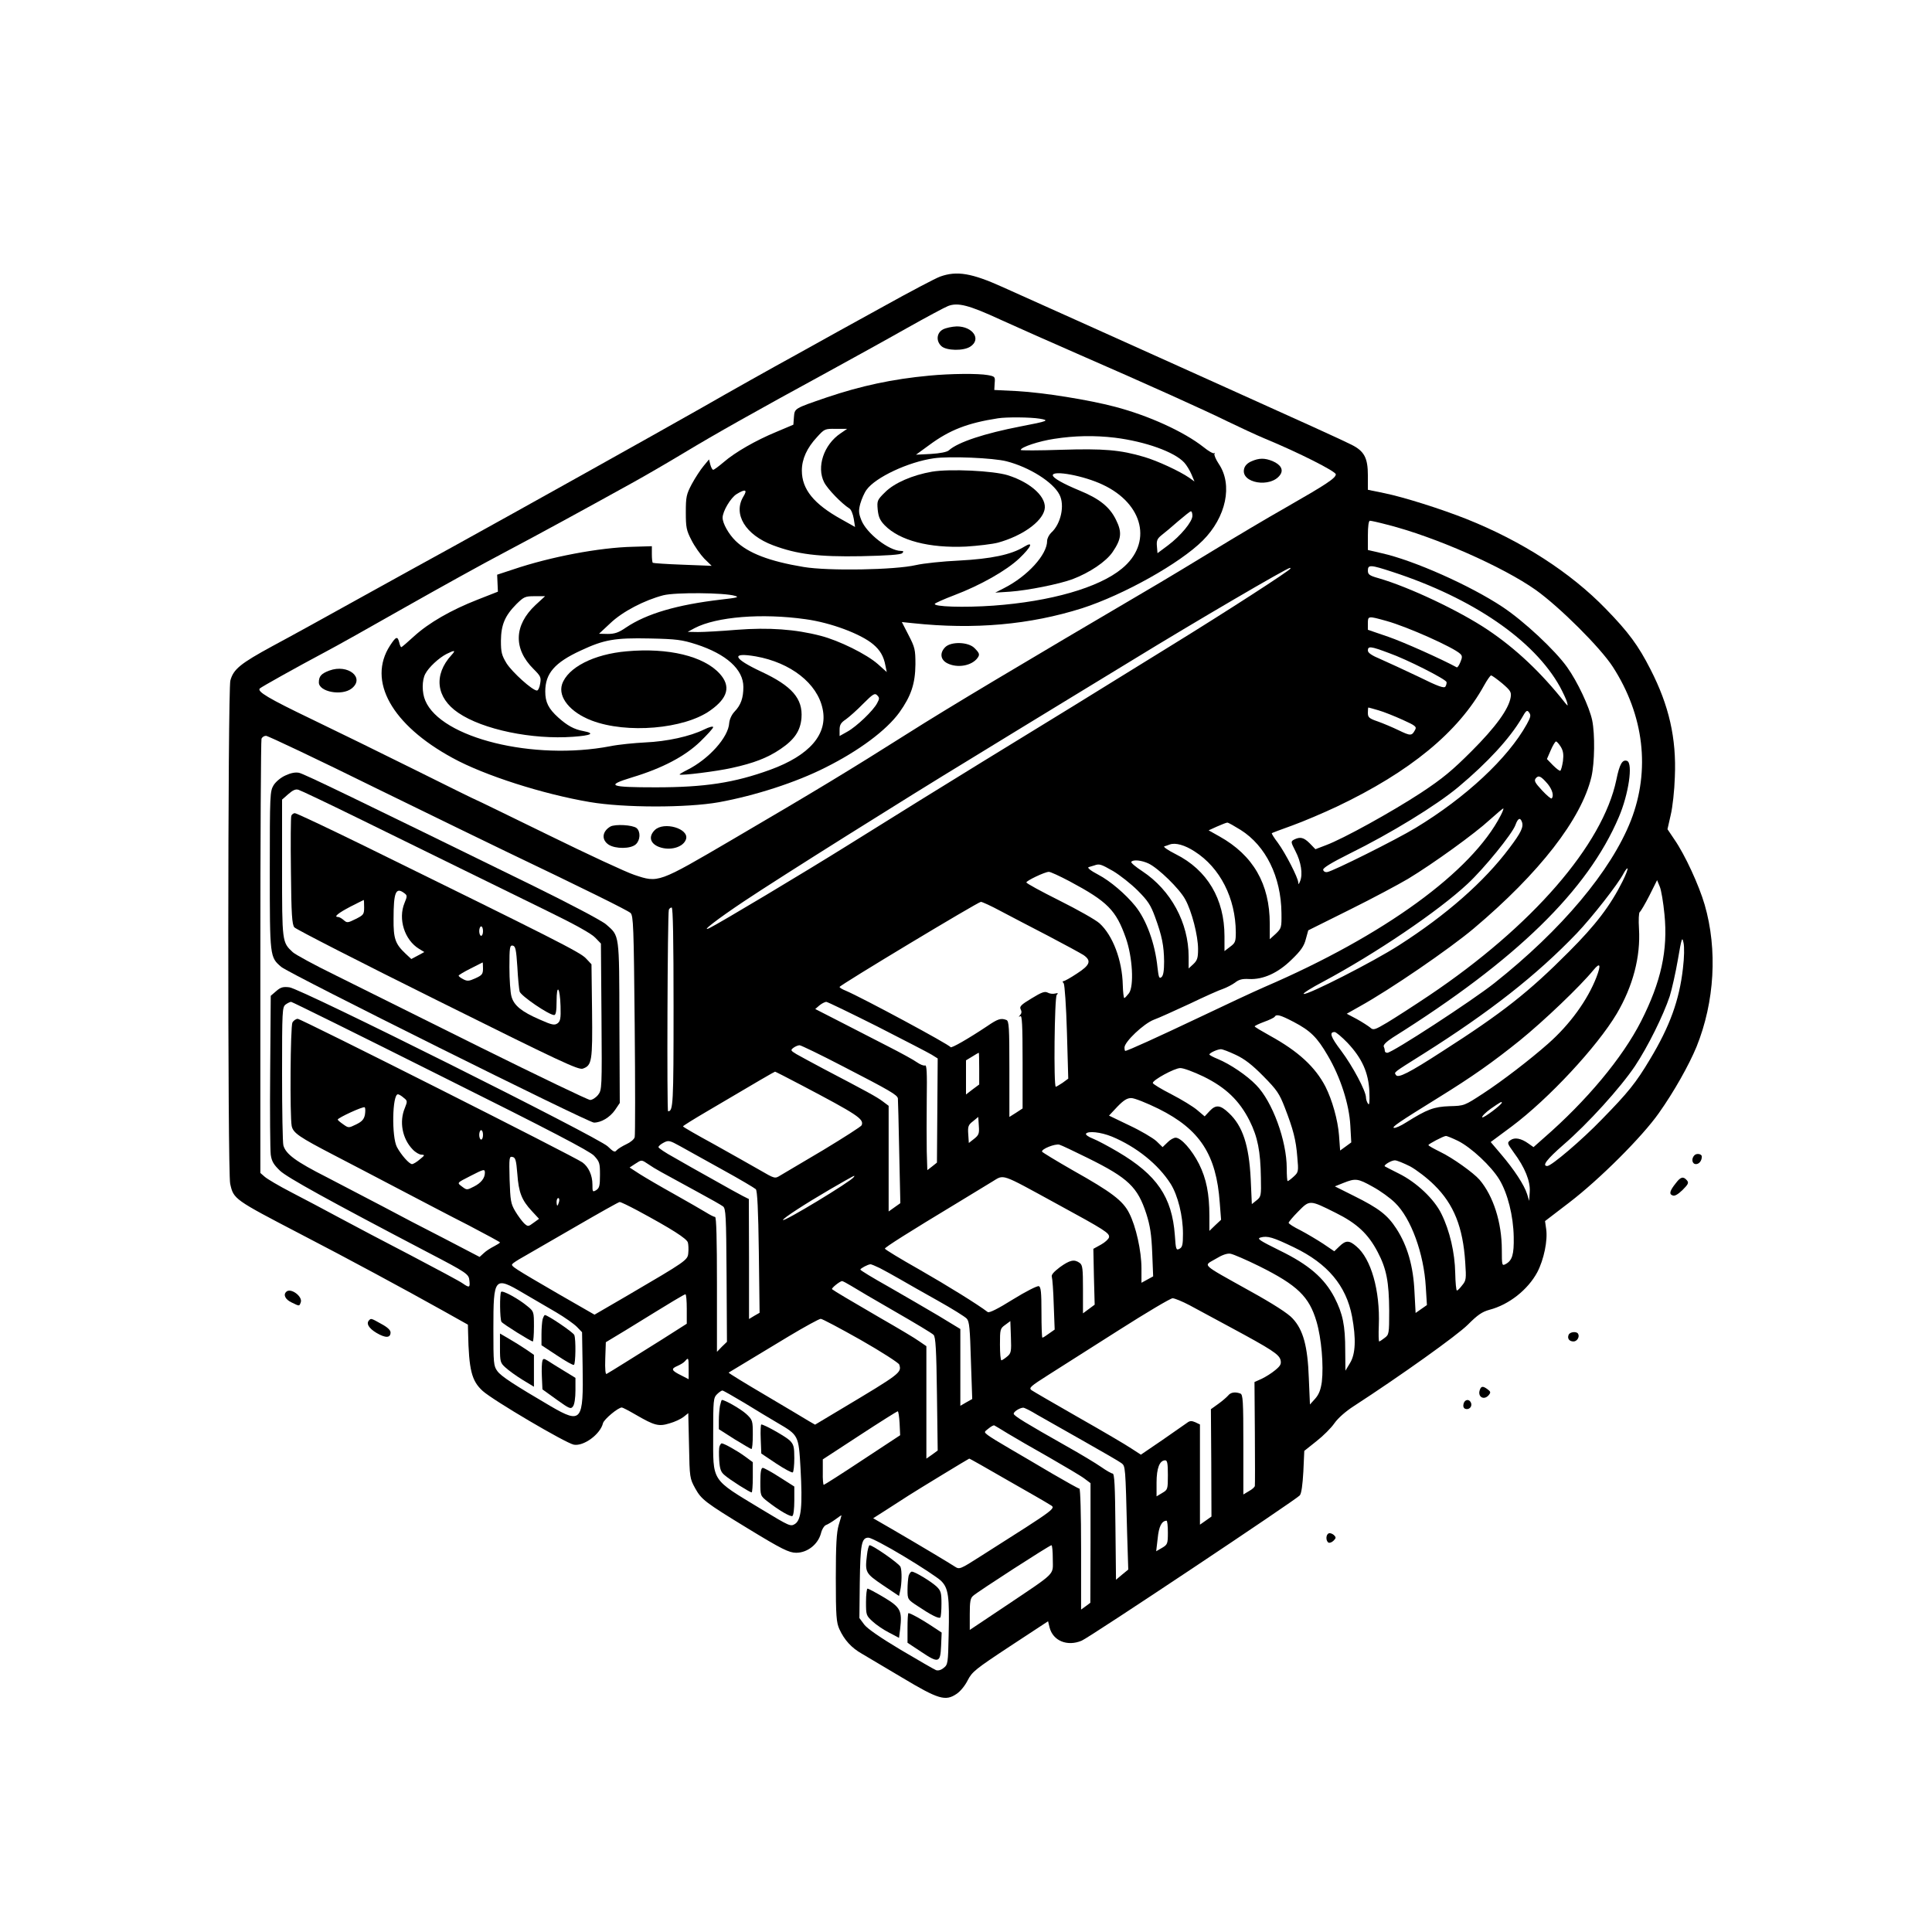 <?xml version="1.0" standalone="no"?>
<!DOCTYPE svg PUBLIC "-//W3C//DTD SVG 20010904//EN"
 "http://www.w3.org/TR/2001/REC-SVG-20010904/DTD/svg10.dtd">
<svg version="1.0" xmlns="http://www.w3.org/2000/svg"
 width="1024pt" height="1024pt" viewBox="0 0 1024 1024"
 preserveAspectRatio="xMidYMid meet">
<g transform="translate(0,1024) scale(0.1,-0.1)"
fill="#000000" stroke="none">
<path d="M4983 8774 c-23 -8 -158 -79 -300 -158 -142 -78 -354 -195 -470 -260
-117 -64 -340 -189 -495 -278 -266 -151 -972 -545 -1318 -736 -85 -46 -299
-165 -475 -262 -176 -98 -392 -217 -480 -264 -171 -93 -208 -123 -224 -183
-14 -48 -15 -2610 -1 -2667 18 -82 20 -83 375 -268 253 -131 547 -290 753
-405 l132 -74 1 -42 c4 -199 19 -256 77 -309 55 -50 439 -276 483 -285 52 -10
141 55 155 114 6 21 80 83 100 83 4 0 37 -17 73 -38 100 -58 122 -64 180 -46
26 7 60 23 74 34 l25 20 4 -173 c3 -169 4 -173 33 -226 33 -59 52 -74 280
-213 177 -108 217 -128 255 -128 59 0 115 44 131 102 5 22 18 42 27 45 9 3 32
17 50 30 17 13 32 23 32 21 0 -2 -7 -25 -15 -52 -11 -38 -15 -104 -15 -280 0
-202 3 -236 19 -271 26 -57 64 -99 119 -130 26 -15 122 -72 214 -127 192 -115
229 -126 288 -86 20 13 45 44 59 72 23 45 40 59 225 181 l201 132 8 -33 c18
-71 94 -102 170 -70 40 16 1138 748 1156 770 9 10 15 56 19 126 l5 110 64 51
c36 28 79 71 96 96 19 27 60 63 102 90 248 161 548 375 605 432 52 52 75 68
115 79 103 27 203 106 253 199 35 67 56 169 47 229 l-6 42 128 98 c162 124
387 349 475 474 80 113 159 253 200 352 96 238 112 515 43 753 -30 103 -104
264 -160 345 l-37 55 17 75 c10 41 20 132 22 202 9 205 -31 379 -129 570 -64
126 -117 198 -237 321 -187 193 -445 359 -738 476 -139 55 -333 116 -435 137
l-88 18 0 76 c0 93 -19 129 -87 163 -47 24 -272 126 -663 302 -107 48 -267
120 -355 160 -88 40 -286 129 -440 198 -154 69 -330 148 -392 176 -162 73
-241 87 -330 55z m319 -228 c90 -41 273 -122 408 -181 383 -167 675 -299 797
-359 62 -30 152 -72 200 -92 172 -71 373 -172 373 -188 0 -20 -50 -53 -265
-176 -99 -56 -272 -159 -385 -228 -113 -69 -241 -146 -285 -172 -752 -442
-1122 -663 -1330 -795 -313 -198 -493 -307 -932 -564 -396 -232 -393 -231
-521 -188 -43 14 -247 109 -455 211 -209 102 -381 186 -383 186 -2 0 -147 71
-321 158 -175 87 -424 209 -553 271 -227 109 -289 146 -273 162 8 8 194 112
348 194 50 26 239 132 420 235 182 103 418 234 525 290 180 95 429 231 689
375 58 32 177 101 265 154 166 100 373 217 766 431 124 68 311 171 415 230
105 59 204 112 220 118 52 20 110 5 277 -72z m2051 -1087 c253 -64 613 -223
787 -346 126 -90 342 -305 408 -407 166 -257 200 -548 96 -815 -105 -267 -368
-580 -724 -862 -116 -92 -541 -369 -567 -369 -7 0 -13 4 -13 9 0 5 -2 16 -6
24 -3 9 13 25 48 48 654 410 1033 780 1198 1168 52 121 76 285 44 298 -25 9
-40 -16 -57 -100 -72 -345 -447 -777 -992 -1143 -82 -55 -183 -120 -223 -144
-67 -40 -74 -41 -90 -26 -10 8 -42 29 -71 45 l-53 28 69 39 c164 91 473 303
603 412 349 294 572 581 625 805 17 74 19 225 4 299 -15 71 -78 205 -133 282
-64 90 -229 244 -342 319 -170 113 -470 247 -641 285 l-73 17 0 77 c0 49 4 78
11 78 6 0 47 -9 92 -21z m27 -250 c426 -139 751 -362 888 -609 16 -30 33 -66
37 -80 6 -24 6 -24 -10 -5 -126 160 -262 288 -410 387 -149 100 -415 226 -577
273 -50 14 -58 20 -58 41 0 32 14 31 130 -7z m-540 18 c0 -9 -349 -234 -630
-407 -102 -63 -228 -141 -280 -173 -102 -64 -280 -173 -730 -449 -244 -150
-389 -240 -708 -439 -229 -143 -680 -413 -732 -438 -51 -24 44 49 185 143 187
125 867 552 1195 751 74 45 185 113 245 150 61 37 193 118 295 180 102 62 246
150 320 195 336 206 822 490 837 490 2 0 3 -2 3 -3z m508 -278 c112 -31 355
-140 391 -174 12 -11 12 -19 1 -45 -7 -17 -15 -29 -19 -27 -81 44 -282 134
-363 162 l-108 37 0 34 c0 40 1 40 98 13z m13 -170 c94 -33 301 -138 306 -154
1 -5 -1 -16 -6 -24 -7 -10 -37 0 -142 52 -74 35 -164 77 -201 93 -48 20 -68
34 -68 46 0 25 15 23 111 -13z m601 -161 c44 -38 49 -46 45 -73 -10 -63 -80
-159 -207 -286 -102 -102 -153 -145 -270 -222 -153 -100 -411 -243 -503 -277
l-55 -21 -30 31 c-32 32 -51 36 -83 20 -18 -10 -18 -12 7 -61 30 -57 40 -122
25 -159 -7 -18 -10 -20 -10 -7 -1 25 -67 154 -108 210 -20 26 -34 49 -32 51 2
2 51 20 109 41 58 21 164 66 236 100 387 184 644 395 780 642 16 29 33 53 37
53 5 0 31 -19 59 -42z m-655 -143 c28 -8 85 -31 127 -50 69 -31 76 -37 66 -54
-17 -32 -24 -32 -86 -2 -33 16 -83 37 -111 47 -47 16 -53 22 -53 46 0 16 1 28
3 28 2 0 26 -7 54 -15z m785 -74 c-100 -180 -323 -388 -589 -549 -102 -62
-439 -230 -468 -234 -11 -2 -20 3 -22 12 -1 10 43 37 139 85 221 109 462 257
578 354 155 130 271 256 335 364 24 43 29 46 40 30 10 -14 8 -24 -13 -62z
m-6096 -340 c313 -153 621 -303 684 -333 414 -198 647 -313 662 -327 15 -15
17 -69 22 -592 3 -316 3 -584 0 -596 -3 -12 -23 -28 -45 -38 -21 -10 -44 -24
-51 -32 -9 -12 -17 -8 -47 21 -48 47 -1626 836 -1687 843 -33 4 -46 1 -70 -20
l-29 -25 -3 -399 c-2 -219 0 -418 3 -443 5 -36 16 -53 49 -85 38 -36 257 -157
784 -433 209 -109 217 -115 220 -150 4 -37 0 -39 -36 -14 -15 11 -137 76 -272
147 -135 70 -306 160 -380 200 -74 40 -189 101 -255 135 -66 34 -130 72 -142
83 l-23 20 0 1143 c0 628 3 1149 6 1158 3 9 14 16 24 16 10 0 274 -125 586
-279z m6277 220 c13 -22 15 -41 11 -75 -4 -26 -10 -48 -14 -51 -4 -2 -21 11
-39 29 l-32 33 20 46 c11 26 24 47 28 47 5 0 16 -13 26 -29z m-69 -197 c24
-30 33 -63 20 -76 -3 -3 -26 16 -51 43 -38 41 -43 51 -33 64 15 18 28 11 64
-31z m-250 -166 c-153 -298 -618 -636 -1249 -908 -60 -26 -218 -100 -350 -163
-213 -101 -379 -177 -391 -177 -2 0 -4 8 -4 18 0 30 101 126 155 147 28 10
113 49 191 85 77 37 157 73 177 79 19 7 48 22 63 33 20 16 38 21 73 19 76 -4
155 32 227 103 49 47 66 72 75 108 l13 47 221 110 c121 60 259 134 308 163
134 81 354 240 432 312 39 35 71 62 73 61 2 -2 -4 -18 -14 -37z m112 -33 c11
-27 -4 -58 -66 -140 -134 -179 -335 -355 -585 -515 -135 -87 -485 -265 -505
-258 -7 2 40 32 105 66 276 148 608 372 764 518 87 81 236 264 253 311 13 36
25 42 34 18z m-1490 -44 c133 -84 214 -248 216 -440 1 -77 0 -81 -30 -110
l-32 -29 0 82 c0 211 -88 363 -267 463 l-57 32 44 20 c25 11 50 21 55 21 6 0
37 -18 71 -39z m-244 -114 c135 -86 217 -248 218 -428 0 -50 -3 -57 -30 -77
l-30 -23 0 79 c0 197 -91 351 -259 435 -40 20 -67 39 -60 41 8 2 21 7 29 10
30 11 80 -3 132 -37z m-244 -64 c52 -25 164 -134 194 -190 35 -63 68 -193 68
-263 0 -47 -4 -60 -25 -80 l-25 -23 0 62 c0 180 -94 353 -245 453 -35 23 -62
45 -59 50 9 13 54 9 92 -9z m-188 -40 c35 -21 94 -67 130 -103 54 -54 69 -77
92 -140 37 -101 47 -152 48 -236 0 -49 -4 -75 -14 -83 -12 -10 -15 -1 -21 51
-13 128 -59 253 -118 326 -51 63 -133 133 -196 166 -40 21 -60 37 -51 40 8 2
22 7 30 9 27 10 35 7 100 -30z m2700 -54 c-65 -130 -143 -232 -285 -374 -212
-213 -351 -323 -673 -529 -173 -112 -232 -142 -243 -124 -10 16 -21 8 146 113
352 222 600 417 812 638 81 85 220 262 249 319 9 16 18 28 20 25 3 -3 -9 -34
-26 -68z m-2931 0 c202 -108 246 -153 298 -300 36 -102 44 -255 17 -293 -11
-14 -22 -26 -25 -26 -3 0 -7 31 -8 69 -3 132 -53 263 -123 327 -21 19 -117 73
-213 121 -96 48 -175 91 -175 96 0 9 98 56 119 56 7 1 57 -22 110 -50z m3153
-175 c19 -191 -18 -358 -124 -567 -99 -194 -288 -421 -517 -620 l-53 -47 -27
19 c-39 28 -73 34 -95 18 -19 -14 -18 -16 17 -65 59 -79 89 -153 85 -209 l-3
-48 -11 36 c-15 48 -68 129 -137 210 l-56 66 112 83 c196 147 451 421 556 597
86 146 127 302 118 451 -3 45 -1 85 4 88 5 3 28 42 51 87 l41 82 14 -34 c8
-18 19 -85 25 -147z m-3518 17 c50 -26 163 -86 251 -131 88 -46 172 -92 188
-102 43 -30 35 -53 -35 -98 -33 -22 -65 -40 -71 -40 -6 0 -6 -5 1 -12 5 -8 13
-120 17 -259 l7 -246 -30 -22 c-17 -11 -33 -21 -36 -21 -12 0 -7 475 5 487 9
9 7 11 -9 7 -11 -3 -29 -1 -39 5 -16 8 -32 2 -86 -31 -55 -33 -65 -43 -57 -58
6 -11 5 -21 -3 -30 -9 -10 -9 -11 1 -6 9 6 12 -45 12 -241 l0 -248 -35 -23
-35 -22 0 254 c0 222 -2 255 -16 260 -29 11 -45 6 -102 -33 -99 -66 -191 -119
-194 -111 -5 13 -468 262 -555 299 -18 7 -33 16 -33 20 0 9 733 450 749 451 7
0 55 -22 105 -49z m-1734 -509 c0 -516 -2 -552 -29 -552 -7 0 -3 1050 4 1068
2 6 9 12 15 12 7 0 10 -172 10 -528z m5350 206 c-19 -169 -70 -309 -175 -483
-74 -124 -115 -175 -255 -318 -104 -108 -267 -247 -289 -247 -30 0 -2 36 85
112 130 112 302 302 380 418 69 104 150 268 184 370 11 36 31 123 43 193 20
117 23 125 30 90 5 -22 4 -77 -3 -135z m-458 -46 c-47 -122 -141 -252 -257
-354 -95 -84 -242 -197 -343 -263 -101 -66 -101 -66 -179 -68 -83 -3 -118 -16
-230 -86 -28 -18 -57 -31 -65 -29 -12 4 22 28 237 161 178 110 287 187 430
302 127 103 320 287 391 374 35 42 41 29 16 -37z m-6129 -523 c586 -292 790
-399 815 -424 30 -32 32 -40 32 -102 0 -57 -3 -70 -20 -81 -19 -11 -20 -10
-20 30 0 49 -21 94 -53 117 -41 30 -1491 761 -1509 761 -9 0 -22 -9 -28 -19
-11 -21 -14 -496 -4 -549 8 -37 38 -58 229 -157 72 -37 222 -116 335 -175 113
-59 280 -147 373 -194 92 -48 167 -89 167 -91 0 -3 -15 -12 -32 -21 -18 -9
-43 -25 -54 -36 l-22 -20 -188 98 c-104 53 -250 129 -324 169 -74 39 -208 109
-297 155 -166 84 -218 123 -231 169 -4 14 -7 185 -7 379 0 338 1 354 19 368
11 8 24 14 29 14 5 0 361 -176 790 -391z m2316 261 c141 -72 271 -139 289
-150 l32 -20 -2 -276 -2 -276 -25 -20 -26 -20 -3 99 c-1 54 -1 180 0 279 2
139 0 180 -9 177 -7 -3 -26 5 -42 16 -16 12 -87 51 -158 87 -70 36 -185 95
-255 131 l-127 65 22 19 c12 10 28 18 36 19 7 0 128 -59 270 -130z m2207 24
c90 -47 125 -82 181 -178 68 -115 114 -259 120 -371 l5 -90 -30 -22 -29 -21
-6 81 c-6 80 -36 187 -72 258 -54 104 -144 187 -293 269 -45 25 -82 47 -82 50
0 3 23 14 50 24 28 10 53 22 56 27 9 15 29 10 100 -27z m286 -111 c77 -82 111
-157 116 -258 2 -57 0 -76 -7 -65 -6 8 -11 23 -11 33 0 34 -71 167 -131 247
-57 75 -65 100 -35 100 7 0 38 -26 68 -57z m-2674 -125 c248 -128 288 -151
291 -170 1 -7 4 -135 7 -284 l6 -271 -31 -22 -31 -22 0 280 0 280 -32 24 c-32
24 -86 53 -313 172 -60 32 -125 67 -144 78 -31 19 -32 21 -15 34 10 7 24 13
32 13 7 0 111 -50 230 -112z m2082 61 c47 -22 87 -53 146 -113 72 -73 85 -92
114 -167 44 -114 59 -170 66 -262 7 -76 6 -80 -19 -103 -14 -13 -29 -24 -32
-24 -3 0 -5 30 -5 68 0 146 -76 354 -162 441 -49 51 -138 111 -203 138 -25 10
-45 21 -45 24 0 8 41 27 60 28 8 1 44 -13 80 -30z m-1360 -73 l0 -84 -35 -26
-35 -27 0 91 0 90 33 20 c17 11 33 20 35 20 1 0 2 -38 2 -84z m1189 -42 c118
-58 190 -127 244 -234 43 -86 58 -162 60 -303 2 -94 1 -100 -23 -119 l-25 -20
-6 133 c-9 180 -43 282 -116 350 -45 43 -69 45 -101 11 l-27 -29 -39 33 c-22
19 -83 56 -137 84 -55 28 -99 55 -99 60 0 16 114 78 145 79 16 1 72 -20 124
-45z m-2136 -43 c304 -160 337 -182 324 -215 -3 -7 -94 -65 -203 -131 -110
-65 -212 -126 -228 -135 -29 -18 -29 -18 -110 29 -45 26 -154 87 -243 137 -90
49 -163 91 -163 94 0 3 58 39 128 80 267 158 357 210 360 210 2 0 63 -31 135
-69z m-2104 -69 c21 -16 21 -19 7 -54 -31 -73 -14 -163 41 -220 15 -16 36 -28
47 -28 19 -1 18 -3 -9 -25 -16 -14 -35 -25 -41 -25 -15 0 -58 49 -80 90 -29
54 -25 280 5 280 5 0 19 -8 30 -18z m4002 -59 c219 -109 306 -243 324 -498 l7
-90 -31 -29 -31 -30 0 80 c0 116 -16 197 -55 275 -38 75 -95 139 -124 139 -10
0 -30 -11 -43 -25 l-26 -25 -33 32 c-19 17 -83 55 -143 83 l-108 52 44 47 c34
35 52 46 74 46 17 0 82 -26 145 -57z m1819 33 c0 -11 -99 -85 -104 -78 -3 5
18 26 46 46 52 36 58 39 58 32z m-6026 -65 c-5 -24 -16 -36 -47 -51 -39 -19
-40 -19 -68 1 -16 11 -29 22 -29 25 0 9 136 72 143 65 4 -4 4 -22 1 -40z
m3229 -127 l-28 -22 -3 46 c-3 41 0 50 25 69 l28 23 3 -47 c3 -41 0 -49 -25
-69z m-2603 21 c0 -14 -4 -25 -10 -25 -5 0 -10 11 -10 25 0 14 5 25 10 25 6 0
10 -11 10 -25z m3333 -9 c130 -54 246 -147 312 -251 38 -61 65 -169 65 -264 0
-58 -3 -72 -19 -80 -17 -9 -19 -4 -24 72 -15 203 -95 320 -302 442 -49 29
-109 61 -132 70 -24 9 -40 21 -37 26 10 16 78 9 137 -15z m1835 -23 c70 -35
176 -134 219 -205 44 -73 74 -192 76 -303 2 -95 -8 -126 -43 -145 -19 -10 -20
-7 -20 75 0 146 -45 286 -118 372 -32 37 -144 117 -209 148 -34 17 -62 32 -62
36 -1 5 78 47 92 48 5 1 34 -11 65 -26z m-3898 -153 c91 -50 170 -97 176 -103
8 -8 13 -111 16 -333 l4 -322 -28 -16 -28 -17 0 318 -1 318 -32 16 c-18 9 -88
48 -157 87 -69 38 -162 91 -207 117 -46 25 -83 50 -83 55 0 5 12 16 28 24 25
13 31 12 87 -19 33 -18 134 -75 225 -125z m1934 63 c217 -107 266 -155 312
-297 20 -63 27 -109 31 -206 l5 -125 -31 -17 -31 -17 0 77 c0 91 -29 222 -65
292 -33 66 -94 112 -297 226 -89 51 -163 96 -165 100 -4 14 69 43 92 37 11 -3
78 -35 149 -70z m-3022 -85 c7 -98 23 -139 77 -197 l38 -41 -29 -21 c-28 -21
-30 -21 -50 -3 -11 11 -32 39 -47 64 -24 41 -26 56 -30 168 -3 116 -2 124 15
120 16 -3 20 -16 26 -90z m698 49 c35 -24 51 -32 260 -146 63 -34 123 -68 132
-75 15 -11 17 -48 19 -365 l2 -353 -27 -26 -26 -27 0 358 c0 236 -3 357 -10
357 -6 0 -27 11 -48 24 -21 13 -96 56 -167 96 -72 40 -154 88 -184 107 l-54
35 29 19 c36 23 32 24 74 -4z m4034 -9 c33 -18 91 -62 128 -99 104 -102 152
-224 164 -409 6 -88 5 -97 -16 -122 -12 -16 -24 -28 -28 -28 -4 0 -8 42 -9 93
-2 107 -29 224 -73 313 -38 79 -133 168 -226 214 -38 19 -71 36 -74 38 -9 6
34 32 53 32 11 0 47 -15 81 -32z m-4904 -34 c0 -28 -20 -54 -58 -73 -37 -19
-38 -19 -62 -1 -29 22 -31 19 45 58 70 36 75 37 75 16z m1955 -23 c-13 -22
-375 -241 -375 -227 0 9 117 85 249 162 137 79 135 78 126 65z m1075 -141
c259 -141 282 -156 278 -178 -2 -9 -21 -27 -43 -39 l-40 -22 3 -148 4 -148
-31 -23 -31 -23 0 127 c0 109 -2 129 -17 140 -29 21 -52 16 -105 -22 -34 -26
-47 -41 -43 -52 3 -9 8 -75 10 -147 l5 -132 -30 -21 c-16 -12 -32 -22 -35 -22
-3 0 -5 60 -5 134 0 107 -3 135 -14 139 -8 3 -69 -28 -137 -70 -80 -50 -126
-73 -134 -67 -51 39 -210 138 -362 225 -101 57 -183 107 -183 111 0 7 128 88
385 243 72 44 154 94 184 112 65 39 39 48 341 -117z m1676 90 c39 -21 93 -60
118 -85 85 -82 153 -270 163 -446 l6 -96 -30 -21 -30 -21 -6 112 c-6 135 -37
244 -96 335 -47 72 -91 107 -226 174 l-100 50 45 18 c65 26 77 24 156 -20z
m-4313 -80 c-3 -11 -7 -20 -9 -20 -2 0 -4 9 -4 20 0 11 4 20 9 20 5 0 7 -9 4
-20z m416 -46 c180 -97 262 -149 267 -170 3 -12 4 -36 2 -55 -3 -38 -9 -42
-325 -227 l-172 -100 -188 108 c-241 140 -255 149 -248 160 3 5 29 22 58 38
28 16 153 88 277 160 124 72 229 131 234 131 5 1 48 -20 95 -45z m3700 -12
c113 -56 173 -112 223 -208 47 -89 60 -159 61 -312 0 -120 -1 -126 -24 -143
-13 -10 -26 -19 -29 -19 -3 0 -4 39 -2 86 7 184 -41 353 -119 418 -38 33 -56
33 -90 0 l-27 -26 -59 40 c-32 21 -86 53 -120 71 -35 17 -63 35 -63 40 0 4 23
32 51 60 61 62 60 62 198 -7z m-219 -184 c176 -85 275 -202 306 -365 22 -118
19 -200 -11 -248 l-24 -40 -1 107 c0 134 -13 195 -57 281 -54 103 -136 174
-290 249 -107 53 -123 63 -102 69 37 10 65 2 179 -53z m-188 -98 c205 -102
267 -162 306 -295 26 -89 38 -232 28 -319 -6 -42 -15 -66 -35 -89 l-28 -31 -6
140 c-6 170 -30 256 -86 316 -23 26 -104 78 -227 146 -265 148 -246 131 -182
169 36 22 62 31 80 28 16 -3 83 -32 150 -65z m-2009 -11 c23 -12 71 -38 107
-59 36 -21 126 -72 201 -114 75 -42 144 -85 153 -95 14 -15 17 -52 22 -222 l7
-204 -32 -18 -31 -18 0 203 0 204 -117 71 c-65 38 -184 108 -265 154 -82 46
-148 86 -148 90 0 6 39 27 53 28 4 1 27 -9 50 -20z m-152 -94 c22 -14 126 -75
232 -136 106 -61 198 -116 205 -124 11 -10 15 -79 18 -313 l4 -300 -30 -22
-30 -21 0 298 0 298 -38 26 c-20 15 -113 70 -207 124 -162 94 -244 143 -255
152 -5 5 41 42 53 43 4 0 25 -11 48 -25z m-1737 -39 c50 -29 128 -75 173 -101
46 -27 95 -62 110 -77 l28 -29 3 -182 c5 -291 -6 -305 -168 -211 -194 114
-264 159 -284 187 -20 27 -21 42 -21 225 0 273 5 279 159 188z m866 -84 l0
-78 -132 -84 c-139 -87 -276 -173 -293 -182 -6 -4 -9 25 -7 81 l3 87 106 64
c261 161 308 189 316 190 4 0 7 -35 7 -78z m2665 20 c39 -21 135 -73 215 -116
221 -119 259 -144 267 -174 5 -21 0 -31 -28 -54 -19 -16 -51 -36 -72 -46 l-38
-17 2 -270 c1 -148 1 -275 0 -280 0 -6 -14 -19 -31 -28 l-30 -18 0 264 c0 232
-2 266 -16 271 -27 10 -51 7 -65 -11 -8 -9 -31 -29 -52 -44 l-39 -28 2 -285 1
-284 -31 -22 -30 -21 0 266 0 265 -25 12 c-19 8 -29 8 -43 -3 -11 -8 -70 -49
-132 -92 l-113 -77 -51 33 c-28 19 -154 93 -281 165 -126 72 -238 137 -248
144 -15 12 -6 20 90 81 60 38 227 144 373 237 146 93 274 169 285 169 11 0 52
-17 90 -37z m-1743 -184 c109 -62 200 -121 204 -130 14 -43 9 -47 -309 -237
l-137 -82 -33 19 c-17 11 -121 72 -230 137 -109 64 -197 118 -195 120 5 3 149
90 318 192 85 51 162 93 170 93 8 0 104 -51 212 -112z m776 -88 c-13 -11 -26
-19 -30 -20 -5 0 -8 38 -8 84 0 80 1 85 28 104 l27 20 3 -84 c3 -78 1 -87 -20
-104z m-1688 -65 l0 -55 -39 20 c-53 26 -56 35 -21 50 16 7 35 18 41 26 18 21
19 18 19 -41z m296 -181 c60 -37 138 -84 174 -105 113 -66 113 -66 123 -242
11 -199 4 -272 -29 -294 -24 -15 -28 -13 -177 77 -272 165 -257 142 -257 398
0 179 1 193 20 212 11 11 24 20 29 20 4 0 57 -30 117 -66z m1552 -63 c37 -21
148 -84 247 -140 99 -56 189 -108 199 -116 21 -16 21 -16 30 -372 l6 -192 -33
-27 -32 -27 -3 282 c-2 215 -5 281 -15 281 -6 0 -34 16 -61 35 -27 19 -110 69
-185 111 -216 122 -274 158 -278 170 -3 10 30 32 50 33 5 1 39 -16 75 -38z
m-730 -44 l3 -64 -199 -131 c-110 -73 -203 -132 -206 -132 -3 0 -6 30 -5 68
l0 67 196 128 c107 70 198 127 201 127 4 0 8 -29 10 -63z m572 -54 c36 -22
135 -79 220 -127 85 -49 170 -99 188 -113 l32 -24 0 -317 -1 -317 -24 -18 -25
-18 0 321 c0 188 -4 320 -9 320 -5 0 -69 36 -143 79 -73 43 -176 104 -228 134
-52 30 -104 62 -115 71 -20 16 -20 16 5 35 13 11 27 18 30 16 3 -1 34 -20 70
-42z m1 -249 c111 -63 210 -120 220 -127 37 -23 59 -7 -366 -277 -105 -67
-110 -69 -133 -54 -29 19 -179 109 -325 194 l-109 63 69 44 c37 24 91 59 118
76 53 34 318 195 322 196 2 1 93 -51 204 -115z m849 28 c0 -76 -1 -78 -30 -95
l-30 -18 0 73 c0 76 16 118 46 118 11 0 14 -17 14 -78z m0 -305 c0 -59 -2 -64
-31 -81 l-31 -18 8 68 c6 63 21 93 47 94 4 0 7 -28 7 -63z m-1399 -126 c90
-54 178 -112 196 -129 40 -39 46 -82 41 -290 -3 -146 -4 -155 -26 -172 -14
-12 -30 -16 -41 -12 -10 4 -93 52 -186 107 -107 64 -177 112 -194 134 l-26 35
2 187 c3 204 9 239 46 239 13 0 97 -44 188 -99z m789 -15 c0 -87 24 -64 -253
-250 l-187 -125 0 83 c0 66 3 86 18 98 24 22 405 268 415 268 4 0 7 -33 7 -74z"/>
<path d="M4998 8494 c-34 -18 -38 -62 -8 -89 27 -24 117 -26 153 -2 60 39 13
107 -72 107 -25 -1 -58 -8 -73 -16z"/>
<path d="M4925 8249 c-194 -18 -362 -54 -545 -116 -172 -59 -168 -57 -172
-104 l-3 -40 -90 -38 c-109 -45 -219 -108 -280 -161 -26 -22 -50 -40 -55 -40
-4 0 -11 12 -15 27 l-7 28 -29 -35 c-16 -19 -44 -62 -62 -95 -29 -55 -32 -68
-32 -150 0 -80 3 -96 30 -148 16 -32 47 -76 68 -98 l39 -38 -154 6 c-84 3
-155 8 -158 10 -3 3 -5 23 -5 46 l0 42 -100 -3 c-178 -4 -437 -53 -635 -120
l-85 -28 2 -45 2 -45 -107 -42 c-141 -55 -259 -123 -337 -194 -35 -32 -65 -58
-68 -58 -3 0 -8 11 -11 25 -9 35 -17 32 -49 -17 -121 -187 9 -420 333 -596
168 -92 478 -191 726 -233 181 -31 515 -31 684 -1 192 35 409 105 565 184 178
89 323 197 392 292 62 87 84 152 85 255 0 78 -3 90 -36 154 l-36 70 58 -6
c328 -35 621 -8 897 79 220 71 519 238 640 359 124 124 160 295 85 406 -16 24
-26 48 -23 54 4 5 3 7 -1 3 -5 -4 -31 11 -58 33 -103 81 -289 166 -468 213
-140 37 -378 75 -518 83 l-122 6 2 36 c3 34 2 36 -37 43 -51 9 -194 8 -310 -3z
m585 -228 c55 -9 46 -13 -100 -41 -191 -37 -332 -83 -381 -127 -10 -9 -47 -16
-95 -19 l-79 -4 70 51 c108 80 203 117 365 142 44 7 173 6 220 -2z m-1055 -78
c-89 -60 -128 -178 -87 -259 18 -36 94 -114 134 -139 9 -5 19 -30 23 -54 l7
-44 -73 41 c-146 81 -209 159 -209 258 0 61 27 120 80 177 40 44 42 45 100 44
l60 0 -35 -24z m1455 -23 c160 -20 315 -75 367 -132 12 -13 29 -41 38 -62 l16
-38 -28 20 c-51 35 -167 89 -238 110 -128 38 -215 45 -442 38 -117 -4 -213 -4
-213 -1 0 15 97 47 177 59 109 17 213 19 323 6z m-575 -125 c121 -31 246 -110
280 -176 30 -56 8 -157 -44 -203 -11 -11 -21 -30 -21 -43 0 -73 -104 -187
-228 -250 l-47 -24 78 5 c96 7 260 40 331 66 92 35 178 93 213 144 47 69 51
105 18 171 -33 68 -88 112 -193 155 -87 36 -142 67 -142 81 0 28 164 -2 265
-50 217 -102 265 -311 101 -445 -122 -101 -378 -174 -681 -196 -155 -11 -320
-6 -310 10 3 4 49 25 102 45 140 53 277 131 345 195 65 62 78 94 26 62 -68
-42 -175 -64 -343 -73 -88 -4 -191 -15 -230 -24 -112 -26 -466 -32 -596 -10
-181 30 -293 73 -360 138 -37 36 -69 93 -69 123 0 34 43 106 74 125 47 29 59
24 36 -13 -56 -93 11 -203 157 -258 128 -48 241 -62 466 -58 140 3 211 8 219
16 9 9 7 12 -7 12 -64 1 -183 94 -210 164 -14 36 -15 50 -5 87 7 24 21 57 33
73 47 66 222 148 357 167 82 12 316 2 385 -16z m985 -289 c0 -31 -62 -106
-130 -157 l-55 -41 -3 36 c-3 31 2 41 24 59 16 12 55 45 88 74 34 29 64 53 68
53 5 0 8 -11 8 -24z m-2425 -424 c25 -7 14 -10 -74 -20 -231 -27 -393 -74
-503 -148 -39 -27 -60 -34 -97 -34 l-46 1 60 56 c65 62 181 122 281 148 64 16
323 14 379 -3z m-1057 -49 c-114 -107 -118 -232 -10 -339 37 -37 41 -44 35
-77 -3 -21 -11 -37 -17 -37 -24 0 -131 97 -161 144 -26 43 -30 59 -30 120 1
85 21 132 82 194 40 39 46 42 97 42 l55 0 -51 -47z m1432 -75 c133 -18 293
-78 358 -133 37 -31 56 -64 65 -113 l7 -34 -47 42 c-60 53 -206 125 -303 150
-134 35 -275 45 -444 32 -83 -7 -176 -12 -206 -12 l-55 1 37 20 c115 60 355
80 588 47z m-580 -133 c160 -52 250 -133 250 -226 0 -58 -13 -96 -47 -131 -15
-16 -26 -40 -28 -60 -4 -76 -109 -192 -223 -249 -24 -12 -42 -23 -40 -24 7 -7
199 17 278 35 114 25 188 53 257 100 74 50 105 96 111 164 8 103 -50 170 -213
246 -151 71 -163 104 -29 81 185 -33 326 -143 354 -278 29 -134 -69 -247 -278
-323 -190 -69 -346 -93 -607 -93 -246 0 -268 9 -124 53 159 48 279 111 360
189 38 37 69 71 69 77 0 6 -21 1 -47 -12 -75 -37 -198 -64 -313 -69 -58 -3
-141 -11 -185 -20 -407 -78 -898 43 -981 242 -18 42 -18 107 0 141 18 35 72
85 113 106 44 22 50 20 26 -6 -96 -105 -82 -226 36 -306 130 -89 392 -143 609
-127 97 7 117 18 55 30 -50 9 -86 29 -134 72 -52 47 -69 81 -69 138 0 95 49
153 188 217 124 58 180 68 367 64 141 -3 170 -7 245 -31z m959 -312 c-20 -39
-109 -124 -158 -151 l-41 -23 0 33 c0 26 7 38 33 55 18 13 60 50 92 83 52 52
62 58 74 45 13 -13 13 -18 0 -42z"/>
<path d="M4940 7740 c-104 -18 -200 -60 -248 -108 -43 -42 -44 -46 -40 -93 4
-39 12 -57 37 -83 79 -81 236 -122 431 -113 63 4 140 13 170 21 126 35 230
108 246 173 16 64 -68 144 -194 184 -77 24 -307 35 -402 19z"/>
<path d="M3322 6788 c-175 -15 -313 -86 -343 -175 -22 -69 44 -149 157 -192
186 -71 490 -45 628 53 95 67 111 129 50 196 -84 92 -271 138 -492 118z"/>
<path d="M6633 7795 c-21 -9 -35 -23 -39 -40 -19 -76 141 -103 191 -32 19 27
4 54 -40 73 -42 17 -71 17 -112 -1z"/>
<path d="M5010 6810 c-30 -30 -26 -66 10 -85 54 -28 132 -14 162 29 12 17 9
25 -17 51 -32 33 -124 36 -155 5z"/>
<path d="M1746 6686 c-43 -16 -56 -30 -56 -63 0 -50 122 -73 174 -32 72 57
-20 131 -118 95z"/>
<path d="M3235 5859 c-44 -26 -48 -70 -9 -96 36 -23 117 -23 144 2 24 22 26
67 4 86 -21 17 -114 22 -139 8z"/>
<path d="M3470 5840 c-34 -34 -24 -71 23 -89 58 -22 129 -2 143 41 18 56 -118
96 -166 48z"/>
<path d="M1513 6130 c-25 -11 -51 -33 -63 -52 -19 -32 -20 -49 -20 -451 0
-460 0 -460 61 -512 44 -37 1627 -825 1657 -825 39 0 85 28 112 67 l25 37 -2
427 c-1 474 1 457 -70 519 -21 19 -188 107 -383 203 -935 458 -1217 595 -1245
601 -20 4 -44 -1 -72 -14z m386 -227 c163 -80 404 -198 536 -263 132 -65 341
-167 465 -228 144 -70 236 -121 255 -142 l30 -31 3 -388 c3 -381 2 -388 -18
-414 -12 -15 -31 -27 -42 -27 -11 0 -273 126 -582 279 -308 153 -653 325 -766
381 -113 55 -215 111 -228 123 -57 53 -57 52 -57 445 l0 364 33 29 c24 21 39
28 54 23 11 -3 154 -71 317 -151z"/>
<path d="M1544 5916 c-3 -8 -4 -140 -2 -294 2 -230 6 -282 18 -297 8 -10 350
-185 759 -388 649 -323 747 -369 770 -361 48 17 52 38 49 306 l-3 247 -30 32
c-30 32 -171 103 -1179 598 -192 94 -355 171 -363 171 -7 0 -16 -6 -19 -14z
m599 -410 c16 -12 16 -16 1 -52 -35 -85 0 -196 77 -243 l28 -17 -35 -19 -34
-18 -31 29 c-54 51 -64 79 -63 184 0 142 12 170 57 136z m-213 -75 c0 -37 -3
-41 -45 -62 -42 -21 -46 -21 -63 -6 -10 9 -24 17 -31 17 -24 0 2 21 67 55 37
19 68 34 70 35 1 0 2 -18 2 -39z m630 -126 c0 -14 -4 -25 -10 -25 -5 0 -10 11
-10 25 0 14 5 25 10 25 6 0 10 -11 10 -25z m182 -189 c3 -60 9 -119 12 -131 6
-23 156 -125 183 -125 9 0 13 21 13 72 0 98 18 76 21 -25 2 -65 -1 -80 -16
-91 -16 -11 -29 -9 -94 20 -97 42 -137 75 -150 122 -6 20 -11 90 -11 155 0
107 2 118 18 115 14 -3 18 -20 24 -112z m-182 -9 c0 -30 -5 -36 -40 -52 -35
-16 -44 -16 -65 -5 -14 7 -25 16 -24 19 0 3 28 20 62 37 34 17 63 32 65 33 1
0 2 -14 2 -32z"/>
<path d="M2656 3393 c-8 -9 -7 -145 2 -159 7 -11 156 -104 166 -104 3 0 6 36
6 79 0 79 0 80 -36 109 -46 38 -129 84 -138 75z"/>
<path d="M2876 3248 c-3 -13 -6 -49 -6 -80 l0 -58 82 -54 c45 -30 85 -53 90
-50 9 6 11 134 2 158 -5 14 -141 106 -156 106 -3 0 -8 -10 -12 -22z"/>
<path d="M2650 3095 c0 -72 2 -79 29 -103 16 -15 56 -44 90 -65 l61 -37 0 84
0 85 -42 29 c-24 16 -64 41 -90 56 l-48 28 0 -77z"/>
<path d="M2875 3028 c-3 -8 -5 -46 -3 -83 l3 -69 75 -54 c68 -49 76 -52 87
-36 8 10 13 46 13 84 l0 67 -62 38 c-35 21 -73 45 -85 53 -20 12 -24 12 -28 0z"/>
<path d="M3816 2789 c-3 -17 -6 -52 -6 -78 l0 -46 83 -53 c46 -28 86 -52 90
-52 4 0 7 34 7 76 0 74 -1 78 -34 109 -28 26 -113 75 -130 75 -2 0 -6 -14 -10
-31z"/>
<path d="M4032 2613 l3 -77 79 -53 c44 -29 83 -50 88 -47 4 3 8 37 8 75 0 60
-3 73 -24 94 -20 20 -135 85 -151 85 -3 0 -5 -35 -3 -77z"/>
<path d="M3814 2575 c-4 -9 -4 -42 -2 -75 3 -47 9 -63 29 -79 27 -24 133 -91
143 -91 3 0 6 36 6 80 l0 80 -42 31 c-41 30 -111 69 -123 69 -3 0 -8 -7 -11
-15z"/>
<path d="M4030 2386 c0 -74 0 -74 38 -104 60 -47 122 -83 132 -77 6 4 10 40
10 81 l0 75 -77 49 c-43 28 -84 50 -90 50 -9 0 -13 -21 -13 -74z"/>
<path d="M4595 1997 c-11 -91 -8 -96 85 -159 l85 -57 6 27 c9 38 10 107 2 127
-6 17 -147 115 -164 115 -4 0 -11 -24 -14 -53z"/>
<path d="M4816 1888 c-3 -13 -6 -46 -6 -74 0 -51 1 -52 53 -86 70 -47 113 -69
121 -61 3 4 6 36 6 73 0 59 -3 69 -27 92 -31 28 -114 78 -130 78 -6 0 -13 -10
-17 -22z"/>
<path d="M4590 1749 c0 -69 1 -72 35 -103 19 -18 59 -45 87 -59 l53 -28 6 47
c11 97 3 114 -85 167 -44 26 -83 47 -88 47 -4 0 -8 -32 -8 -71z"/>
<path d="M4810 1611 l0 -78 71 -47 c94 -63 103 -60 107 30 l3 71 -53 35 c-53
35 -112 68 -123 68 -3 0 -5 -35 -5 -79z"/>
<path d="M8981 4117 c-18 -18 -13 -47 8 -47 17 0 31 18 31 40 0 14 -27 19 -39
7z"/>
<path d="M8883 3970 c-33 -41 -38 -59 -18 -66 11 -5 28 5 53 29 30 30 34 38
23 51 -19 22 -33 19 -58 -14z"/>
<path d="M1517 3393 c-17 -16 -4 -41 28 -56 43 -21 41 -21 49 0 12 31 -54 80
-77 56z"/>
<path d="M1957 3243 c-18 -17 -3 -43 39 -68 48 -28 74 -27 74 3 0 12 -17 28
-49 45 -53 30 -55 30 -64 20z"/>
<path d="M8314 3165 c-8 -19 3 -35 26 -35 19 0 34 25 24 41 -8 14 -44 10 -50
-6z"/>
<path d="M7844 2875 c-15 -38 21 -60 47 -29 11 14 10 18 -6 30 -24 18 -34 18
-41 -1z"/>
<path d="M7757 2799 c-3 -13 0 -22 9 -26 20 -7 38 11 31 31 -9 23 -34 20 -40
-5z"/>
<path d="M7043 2113 c-16 -6 -17 -39 -2 -49 6 -3 18 1 27 10 14 14 14 18 2 30
-8 7 -21 12 -27 9z"/>
</g>
</svg>
